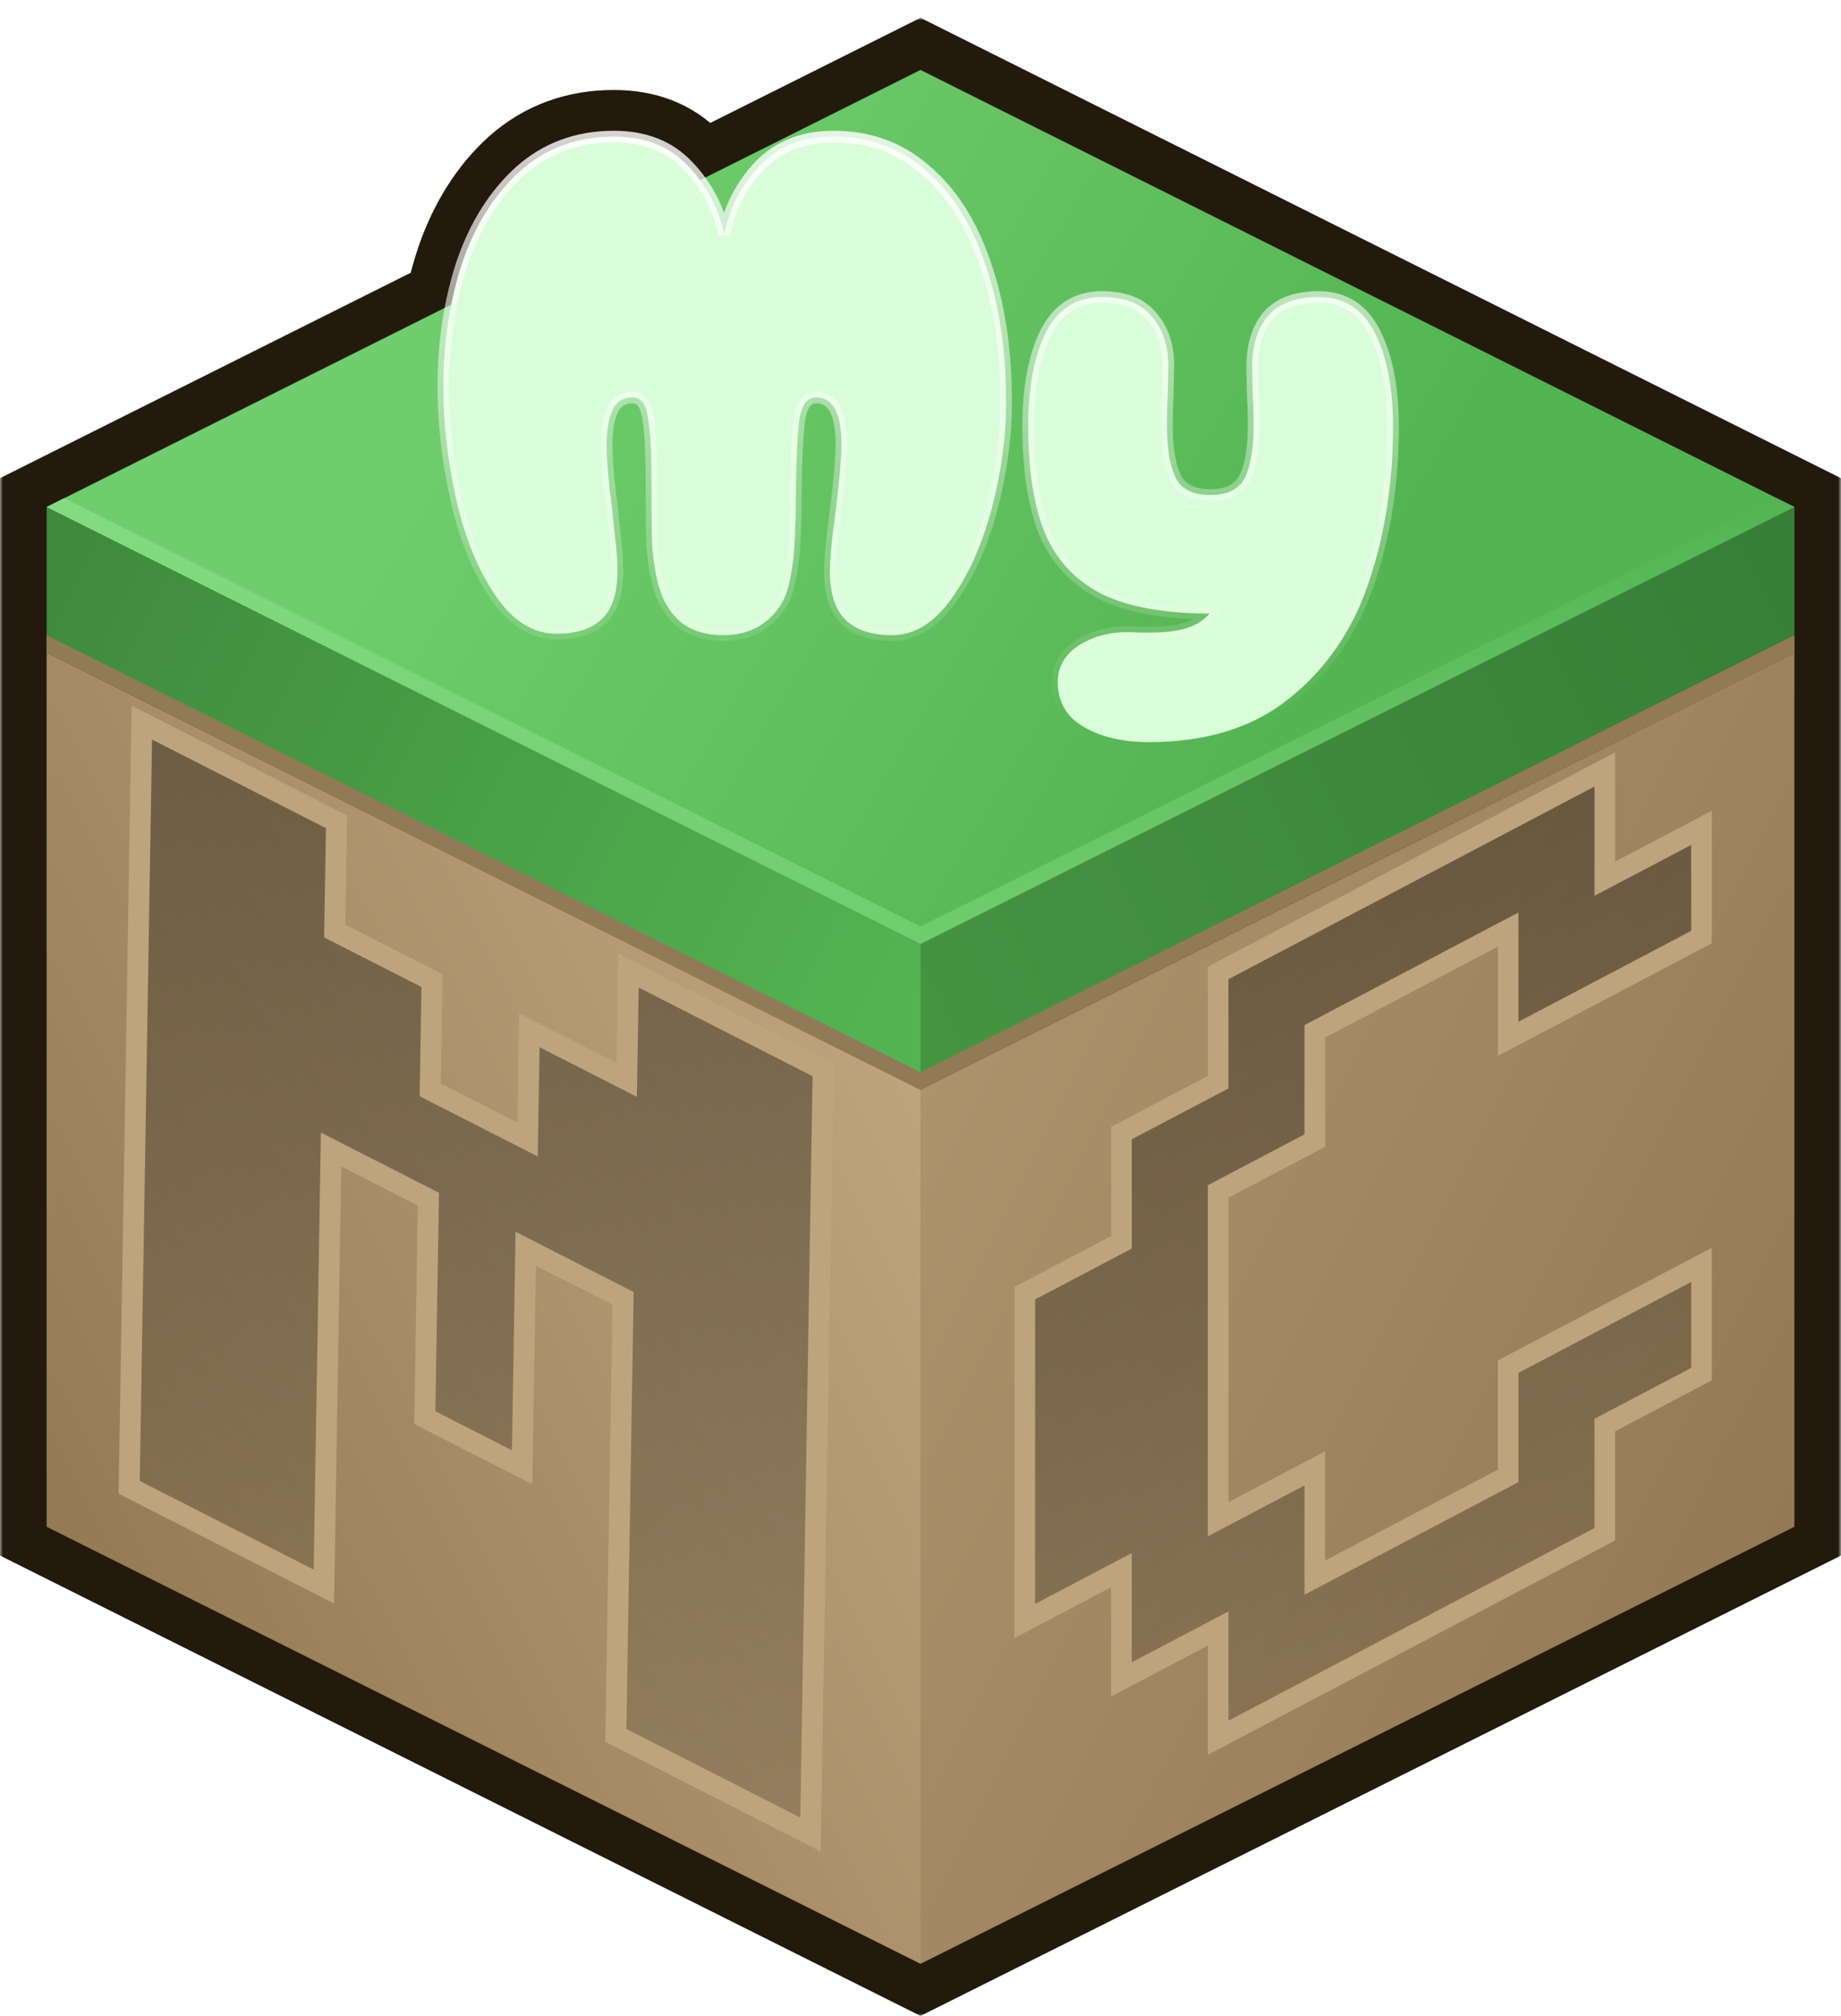 <svg width="316" height="346" viewBox="0 0 316 346" fill="none" xmlns="http://www.w3.org/2000/svg">
<mask id="path-1-outside-1" maskUnits="userSpaceOnUse" x="0" y="3" width="316" height="343" fill="black">
<rect fill="white" y="3" width="316" height="343"/>
<path d="M158 187V337L308 262V112L158 187Z"/>
<path d="M158 162V187L308 112V87L158 162Z"/>
<path d="M158 187V337L8 262L8 112L158 187Z"/>
<path d="M158 162V187L8 112L8 87L158 162Z"/>
<path d="M308 87L158 162L8 87L158 12L308 87Z"/>
<path d="M158 159V162L8 87L11 85.5L158 159Z"/>
<path d="M158 184V187L8 112L8 109L158 184Z"/>
<path d="M158 184V187L308 112V109L158 184Z"/>
<path d="M158 159V162L308 87L305 85.5L158 159Z"/>
<path d="M124.088 109C121.277 109 118.921 108.297 117.02 106.892C115.201 105.404 113.92 103.42 113.176 100.94C112.515 98.625 112.101 96.104 111.936 93.376C111.853 90.648 111.812 86.804 111.812 81.844C111.812 77.215 111.605 73.784 111.192 71.552C110.861 69.32 109.993 68.204 108.588 68.204C106.935 68.204 105.777 68.948 105.116 70.436C104.455 71.841 104.124 73.867 104.124 76.512C104.124 78.909 104.455 82.671 105.116 87.796C105.199 88.788 105.364 90.359 105.612 92.508C105.86 94.657 105.984 96.435 105.984 97.84C105.984 101.808 105.075 104.619 103.256 106.272C101.52 107.925 98.957 108.752 95.568 108.752C91.517 108.752 88.004 106.561 85.028 102.18C82.052 97.799 79.82 92.343 78.332 85.812C76.844 79.199 76.1 72.709 76.1 66.344C76.1 58.739 77.175 51.671 79.324 45.14C81.556 38.609 84.863 33.36 89.244 29.392C93.708 25.424 99.081 23.44 105.364 23.44C110.655 23.44 114.871 25.093 118.012 28.4C121.153 31.624 123.261 35.551 124.336 40.18C125.245 35.633 127.271 31.707 130.412 28.4C133.636 25.093 137.852 23.44 143.06 23.44C149.26 23.44 154.551 25.383 158.932 29.268C163.396 33.071 166.785 38.403 169.1 45.264C171.497 52.125 172.696 60.061 172.696 69.072C172.696 74.941 171.869 81.017 170.216 87.3C168.563 93.5 166.248 98.667 163.272 102.8C160.296 106.933 156.907 109 153.104 109C149.632 109 146.987 108.132 145.168 106.396C143.349 104.66 142.44 101.808 142.44 97.84C142.44 96.021 142.771 92.632 143.432 87.672C144.093 82.381 144.424 78.579 144.424 76.264C144.424 70.891 142.977 68.204 140.084 68.204C138.596 68.204 137.645 69.403 137.232 71.8C136.901 74.197 136.695 78.083 136.612 83.456C136.612 87.507 136.529 90.896 136.364 93.624C136.199 96.269 135.827 98.708 135.248 100.94C134.587 103.337 133.264 105.28 131.28 106.768C129.379 108.256 126.981 109 124.088 109Z"/>
<path d="M197.195 127.352C192.731 127.352 189.011 126.484 186.035 124.748C183.059 123.012 181.571 120.449 181.571 117.06C181.571 114.332 182.852 112.183 185.415 110.612C187.977 109.041 190.995 108.339 194.467 108.504C198.104 108.669 200.915 108.504 202.899 108.008C204.965 107.512 206.536 106.603 207.611 105.28C200.005 105.28 193.929 104.205 189.383 102.056C184.836 99.824 181.529 96.393 179.463 91.764C177.479 87.052 176.487 80.852 176.487 73.164C176.487 66.551 177.479 61.219 179.463 57.168C181.529 53.035 184.753 50.968 189.135 50.968C193.02 50.968 195.872 52.084 197.691 54.316C199.592 56.465 200.543 59.276 200.543 62.748L200.419 68.204C200.336 69.279 200.295 70.849 200.295 72.916C200.295 76.884 200.791 79.901 201.783 81.968C202.775 83.952 204.759 84.944 207.735 84.944C210.711 84.944 212.695 83.952 213.687 81.968C214.679 79.901 215.175 76.925 215.175 73.04C215.175 70.973 215.133 69.403 215.051 68.328L214.927 62.996C214.927 59.276 215.836 56.341 217.655 54.192C219.556 52.043 222.449 50.968 226.335 50.968C230.716 50.968 233.94 53.035 236.007 57.168C238.073 61.301 239.107 66.633 239.107 73.164C239.107 82.919 237.701 91.888 234.891 100.072C232.163 108.173 227.657 114.745 221.375 119.788C215.175 124.831 207.115 127.352 197.195 127.352Z"/>
<path d="M22.173 255.232L24.349 124L57.762 141.025L57.451 159.772L74.157 168.284L73.846 187.032L90.553 195.544L90.864 176.797L107.57 185.309L107.881 166.562L141.294 183.586L139.118 314.818L105.705 297.794L106.948 222.804L90.242 214.292L89.62 251.786L72.914 243.274L73.535 205.779L56.829 197.267L55.586 272.257L22.173 255.232Z"/>
<path d="M209.09 298.211V279.461L192.496 288.191V269.441L175.903 278.171V221.921L192.496 213.191V194.441L209.09 185.711V166.961L275.464 132.039V150.789L292.057 142.059V160.809L258.87 178.27V159.52L225.683 176.98V195.73L209.09 204.461V260.711L225.683 251.98V270.73L258.87 253.27V234.52L292.057 217.059V235.809L275.464 244.539V263.289L209.09 298.211Z"/>
</mask>
<g filter="url(#filter0_i)">
<path d="M158 187V337L308 262V112L158 187Z" fill="#231A0D"/>
<path d="M158 162V187L308 112V87L158 162Z" fill="#231A0D"/>
<path d="M158 187V337L8 262L8 112L158 187Z" fill="#231A0D"/>
<path d="M158 162V187L8 112L8 87L158 162Z" fill="#231A0D"/>
<path d="M308 87L158 162L8 87L158 12L308 87Z" fill="#231A0D"/>
<path d="M158 159V162L8 87L11 85.5L158 159Z" fill="#231A0D"/>
<path d="M158 184V187L8 112L8 109L158 184Z" fill="#231A0D"/>
<path d="M158 184V187L308 112V109L158 184Z" fill="#231A0D"/>
<path d="M158 159V162L308 87L305 85.5L158 159Z" fill="#231A0D"/>
<path d="M124.088 109C121.277 109 118.921 108.297 117.02 106.892C115.201 105.404 113.92 103.42 113.176 100.94C112.515 98.625 112.101 96.104 111.936 93.376C111.853 90.648 111.812 86.804 111.812 81.844C111.812 77.215 111.605 73.784 111.192 71.552C110.861 69.32 109.993 68.204 108.588 68.204C106.935 68.204 105.777 68.948 105.116 70.436C104.455 71.841 104.124 73.867 104.124 76.512C104.124 78.909 104.455 82.671 105.116 87.796C105.199 88.788 105.364 90.359 105.612 92.508C105.86 94.657 105.984 96.435 105.984 97.84C105.984 101.808 105.075 104.619 103.256 106.272C101.52 107.925 98.957 108.752 95.568 108.752C91.517 108.752 88.004 106.561 85.028 102.18C82.052 97.799 79.82 92.343 78.332 85.812C76.844 79.199 76.1 72.709 76.1 66.344C76.1 58.739 77.175 51.671 79.324 45.14C81.556 38.609 84.863 33.36 89.244 29.392C93.708 25.424 99.081 23.44 105.364 23.44C110.655 23.44 114.871 25.093 118.012 28.4C121.153 31.624 123.261 35.551 124.336 40.18C125.245 35.633 127.271 31.707 130.412 28.4C133.636 25.093 137.852 23.44 143.06 23.44C149.26 23.44 154.551 25.383 158.932 29.268C163.396 33.071 166.785 38.403 169.1 45.264C171.497 52.125 172.696 60.061 172.696 69.072C172.696 74.941 171.869 81.017 170.216 87.3C168.563 93.5 166.248 98.667 163.272 102.8C160.296 106.933 156.907 109 153.104 109C149.632 109 146.987 108.132 145.168 106.396C143.349 104.66 142.44 101.808 142.44 97.84C142.44 96.021 142.771 92.632 143.432 87.672C144.093 82.381 144.424 78.579 144.424 76.264C144.424 70.891 142.977 68.204 140.084 68.204C138.596 68.204 137.645 69.403 137.232 71.8C136.901 74.197 136.695 78.083 136.612 83.456C136.612 87.507 136.529 90.896 136.364 93.624C136.199 96.269 135.827 98.708 135.248 100.94C134.587 103.337 133.264 105.28 131.28 106.768C129.379 108.256 126.981 109 124.088 109Z" fill="#231A0D"/>
<path d="M197.195 127.352C192.731 127.352 189.011 126.484 186.035 124.748C183.059 123.012 181.571 120.449 181.571 117.06C181.571 114.332 182.852 112.183 185.415 110.612C187.977 109.041 190.995 108.339 194.467 108.504C198.104 108.669 200.915 108.504 202.899 108.008C204.965 107.512 206.536 106.603 207.611 105.28C200.005 105.28 193.929 104.205 189.383 102.056C184.836 99.824 181.529 96.393 179.463 91.764C177.479 87.052 176.487 80.852 176.487 73.164C176.487 66.551 177.479 61.219 179.463 57.168C181.529 53.035 184.753 50.968 189.135 50.968C193.02 50.968 195.872 52.084 197.691 54.316C199.592 56.465 200.543 59.276 200.543 62.748L200.419 68.204C200.336 69.279 200.295 70.849 200.295 72.916C200.295 76.884 200.791 79.901 201.783 81.968C202.775 83.952 204.759 84.944 207.735 84.944C210.711 84.944 212.695 83.952 213.687 81.968C214.679 79.901 215.175 76.925 215.175 73.04C215.175 70.973 215.133 69.403 215.051 68.328L214.927 62.996C214.927 59.276 215.836 56.341 217.655 54.192C219.556 52.043 222.449 50.968 226.335 50.968C230.716 50.968 233.94 53.035 236.007 57.168C238.073 61.301 239.107 66.633 239.107 73.164C239.107 82.919 237.701 91.888 234.891 100.072C232.163 108.173 227.657 114.745 221.375 119.788C215.175 124.831 207.115 127.352 197.195 127.352Z" fill="#231A0D"/>
<path d="M22.173 255.232L24.349 124L57.762 141.025L57.451 159.772L74.157 168.284L73.846 187.032L90.553 195.544L90.864 176.797L107.57 185.309L107.881 166.562L141.294 183.586L139.118 314.818L105.705 297.794L106.948 222.804L90.242 214.292L89.62 251.786L72.914 243.274L73.535 205.779L56.829 197.267L55.586 272.257L22.173 255.232Z" fill="#231A0D"/>
<path d="M209.09 298.211V279.461L192.496 288.191V269.441L175.903 278.171V221.921L192.496 213.191V194.441L209.09 185.711V166.961L275.464 132.039V150.789L292.057 142.059V160.809L258.87 178.27V159.52L225.683 176.98V195.73L209.09 204.461V260.711L225.683 251.98V270.73L258.87 253.27V234.52L292.057 217.059V235.809L275.464 244.539V263.289L209.09 298.211Z" fill="#231A0D"/>
</g>
<path d="M154 187V337H162V187H154ZM306.211 108.422L156.211 183.422L159.789 190.578L309.789 115.578L306.211 108.422ZM154 162V187H162V162H154ZM306.211 83.422L156.211 158.422L159.789 165.578L309.789 90.578L306.211 83.422ZM6.211 115.578L156.211 190.578L159.789 183.422L9.789 108.422L6.211 115.578ZM6.211 90.578L156.211 165.578L159.789 158.422L9.789 83.422L6.211 90.578ZM154 159V162H162V159H154ZM154 184V187H162V184H154ZM158 337L154.422 344.155L158 345.944L161.578 344.155L158 337ZM308 262L311.578 269.155L316 266.944V262H308ZM308 87H316V82.056L311.578 79.845L308 87ZM8 262H0L0 266.944L4.422 269.155L8 262ZM8 112L16 112L8 112ZM8 87L4.422 79.845L0 82.056L0 87L8 87ZM158 12L161.578 4.845L158 3.056L154.422 4.845L158 12ZM158 159L154.422 166.155L158 167.944L161.578 166.155L158 159ZM11 85.5L14.578 78.345L11 76.556L7.422 78.345L11 85.5ZM158 184L154.422 191.156L158 192.944L161.578 191.156L158 184ZM8 109L11.578 101.845L0 96.056L0 109L8 109ZM308 109H316V96.056L304.422 101.845L308 109ZM305 85.5L308.578 78.345L305 76.556L301.422 78.345L305 85.5ZM117.02 106.892L111.954 113.084L112.106 113.208L112.265 113.325L117.02 106.892ZM113.176 100.94L105.484 103.138L105.498 103.188L105.513 103.239L113.176 100.94ZM111.936 93.376L103.94 93.618L103.943 93.739L103.951 93.86L111.936 93.376ZM111.192 71.552L103.278 72.724L103.299 72.867L103.326 73.009L111.192 71.552ZM105.116 70.436L112.355 73.842L112.391 73.764L112.426 73.685L105.116 70.436ZM105.116 87.796L113.088 87.132L113.073 86.951L113.05 86.772L105.116 87.796ZM105.612 92.508L97.665 93.425L97.665 93.425L105.612 92.508ZM103.256 106.272L97.875 100.353L97.806 100.415L97.739 100.479L103.256 106.272ZM85.028 102.18L91.646 97.685L91.646 97.685L85.028 102.18ZM78.332 85.812L70.527 87.568L70.529 87.579L70.532 87.589L78.332 85.812ZM79.324 45.14L71.754 42.553L71.739 42.596L71.725 42.639L79.324 45.14ZM89.244 29.392L83.929 23.413L83.901 23.437L83.874 23.462L89.244 29.392ZM118.012 28.4L112.212 33.91L112.247 33.947L112.282 33.983L118.012 28.4ZM124.336 40.18L116.543 41.989L132.181 41.749L124.336 40.18ZM130.412 28.4L124.684 22.815L124.648 22.852L124.612 22.89L130.412 28.4ZM158.932 29.268L153.624 35.254L153.684 35.306L153.744 35.358L158.932 29.268ZM169.1 45.264L161.52 47.821L161.533 47.862L161.548 47.903L169.1 45.264ZM170.216 87.3L177.946 89.361L177.949 89.349L177.953 89.336L170.216 87.3ZM143.432 87.672L151.362 88.729L151.366 88.697L151.37 88.664L143.432 87.672ZM137.232 71.8L129.348 70.441L129.325 70.573L129.307 70.707L137.232 71.8ZM136.612 83.456L128.613 83.333L128.612 83.394V83.456H136.612ZM136.364 93.624L144.348 94.123L144.349 94.115L144.349 94.108L136.364 93.624ZM135.248 100.94L142.96 103.067L142.976 103.008L142.992 102.948L135.248 100.94ZM131.28 106.768L126.48 100.368L126.414 100.417L126.35 100.468L131.28 106.768ZM185.415 110.612L181.234 103.791L181.234 103.791L185.415 110.612ZM194.467 108.504L194.086 116.495L194.095 116.495L194.103 116.496L194.467 108.504ZM202.899 108.008L201.032 100.229L200.995 100.238L200.958 100.247L202.899 108.008ZM207.611 105.28L213.82 110.325L224.418 97.28H207.611V105.28ZM189.383 102.056L185.857 109.237L185.91 109.263L185.964 109.289L189.383 102.056ZM179.463 91.764L172.09 94.868L172.123 94.947L172.158 95.025L179.463 91.764ZM179.463 57.168L172.307 53.59L172.293 53.62L172.278 53.649L179.463 57.168ZM197.691 54.316L191.489 59.369L191.591 59.495L191.699 59.617L197.691 54.316ZM200.543 62.748L208.541 62.93L208.543 62.839V62.748H200.543ZM200.419 68.204L208.395 68.818L208.412 68.602L208.417 68.386L200.419 68.204ZM201.783 81.968L194.571 85.43L194.598 85.488L194.627 85.546L201.783 81.968ZM213.687 81.968L220.842 85.546L220.871 85.488L220.899 85.43L213.687 81.968ZM215.051 68.328L207.053 68.514L207.058 68.728L207.074 68.942L215.051 68.328ZM214.927 62.996H206.927V63.089L206.929 63.182L214.927 62.996ZM217.655 54.192L211.663 48.891L211.604 48.957L211.548 49.025L217.655 54.192ZM236.007 57.168L228.851 60.746L228.851 60.746L236.007 57.168ZM234.891 100.072L227.324 97.474L227.317 97.496L227.309 97.519L234.891 100.072ZM221.375 119.788L216.367 113.549L216.347 113.565L216.327 113.582L221.375 119.788ZM22.173 255.232L14.174 255.099L14.091 260.093L18.541 262.36L22.173 255.232ZM24.349 124L27.981 116.872L16.563 111.054L16.35 123.867L24.349 124ZM57.762 141.025L65.761 141.157L65.844 136.164L61.394 133.897L57.762 141.025ZM57.451 159.772L49.452 159.639L49.369 164.633L53.819 166.9L57.451 159.772ZM74.157 168.284L82.156 168.417L82.239 163.424L77.789 161.156L74.157 168.284ZM73.846 187.032L65.847 186.899L65.765 191.893L70.215 194.16L73.846 187.032ZM90.553 195.544L86.921 202.672L98.339 208.49L98.552 195.677L90.553 195.544ZM90.864 176.797L94.496 169.669L83.077 163.851L82.865 176.664L90.864 176.797ZM107.57 185.309L103.938 192.437L115.356 198.255L115.569 185.442L107.57 185.309ZM107.881 166.562L111.513 159.434L100.094 153.616L99.882 166.429L107.881 166.562ZM141.294 183.586L149.293 183.719L149.375 178.725L144.926 176.458L141.294 183.586ZM139.118 314.818L135.486 321.946L146.904 327.764L147.116 314.951L139.118 314.818ZM105.705 297.794L97.706 297.661L97.623 302.654L102.073 304.922L105.705 297.794ZM106.948 222.804L114.947 222.937L115.03 217.943L110.58 215.676L106.948 222.804ZM90.242 214.292L93.874 207.163L82.456 201.346L82.243 214.159L90.242 214.292ZM89.62 251.786L85.988 258.914L97.407 264.732L97.619 251.919L89.62 251.786ZM72.914 243.274L64.915 243.141L64.832 248.135L69.282 250.402L72.914 243.274ZM73.535 205.779L81.534 205.912L81.617 200.918L77.167 198.651L73.535 205.779ZM56.829 197.267L60.461 190.139L49.043 184.321L48.83 197.134L56.829 197.267ZM55.586 272.257L51.954 279.385L63.372 285.203L63.585 272.389L55.586 272.257ZM209.09 298.211H201.09V311.459L212.815 305.29L209.09 298.211ZM209.09 279.461H217.09V266.212L205.365 272.381L209.09 279.461ZM192.496 288.191H184.496V301.439L196.221 295.271L192.496 288.191ZM192.496 269.441H200.496V256.192L188.771 262.361L192.496 269.441ZM175.903 278.171H167.903V291.42L179.628 285.251L175.903 278.171ZM175.903 221.921L172.178 214.841L167.903 217.09V221.921H175.903ZM192.496 213.191L196.221 220.271L200.496 218.021V213.191H192.496ZM192.496 194.441L188.771 187.361L184.496 189.61V194.441H192.496ZM209.09 185.711L212.815 192.79L217.09 190.541V185.711H209.09ZM209.09 166.961L205.365 159.881L201.09 162.13V166.961H209.09ZM275.464 132.039H283.464V118.791L271.739 124.96L275.464 132.039ZM275.464 150.789H267.464V164.038L279.189 157.869L275.464 150.789ZM292.057 142.059H300.057V128.81L288.332 134.979L292.057 142.059ZM292.057 160.809L295.782 167.889L300.057 165.64V160.809H292.057ZM258.87 178.27H250.87V191.518L262.595 185.35L258.87 178.27ZM258.87 159.52H266.87V146.271L255.145 152.44L258.87 159.52ZM225.683 176.98L221.958 169.9L217.683 172.15V176.98H225.683ZM225.683 195.73L229.408 202.81L233.683 200.561V195.73H225.683ZM209.09 204.461L205.365 197.381L201.09 199.63V204.461H209.09ZM209.09 260.711H201.09V273.959L212.815 267.79L209.09 260.711ZM225.683 251.98H233.683V238.732L221.958 244.9L225.683 251.98ZM225.683 270.73H217.683V283.979L229.408 277.81L225.683 270.73ZM258.87 253.27L262.595 260.35L266.87 258.1V253.27H258.87ZM258.87 234.52L255.145 227.44L250.87 229.689V234.52H258.87ZM292.057 217.059H300.057V203.81L288.332 209.979L292.057 217.059ZM292.057 235.809L295.782 242.889L300.057 240.64V235.809H292.057ZM275.464 244.539L271.739 237.46L267.464 239.709V244.539H275.464ZM275.464 263.289L279.189 270.369L283.464 268.12V263.289H275.464ZM161.578 344.155L311.578 269.155L304.422 254.845L154.422 329.845L161.578 344.155ZM316 262V112H300V262H316ZM316 112V87H300V112H316ZM161.578 329.845L11.578 254.845L4.422 269.155L154.422 344.155L161.578 329.845ZM16 262L16 112H0L0 262H16ZM16 112L16 87L0 87L0 112L16 112ZM11.578 94.155L161.578 19.155L154.422 4.845L4.422 79.845L11.578 94.155ZM154.422 19.155L304.422 94.155L311.578 79.845L161.578 4.845L154.422 19.155ZM11.578 94.155L14.578 92.655L7.422 78.345L4.422 79.845L11.578 94.155ZM7.422 92.655L154.422 166.155L161.578 151.845L14.578 78.345L7.422 92.655ZM16 112L16 109L0 109L0 112L16 112ZM4.422 116.155L154.422 191.156L161.578 176.845L11.578 101.845L4.422 116.155ZM316 112V109H300V112H316ZM304.422 101.845L154.422 176.845L161.578 191.156L311.578 116.155L304.422 101.845ZM311.578 79.845L308.578 78.345L301.422 92.655L304.422 94.155L311.578 79.845ZM301.422 78.345L154.422 151.845L161.578 166.155L308.578 92.655L301.422 78.345ZM124.088 101C122.656 101 122.054 100.665 121.775 100.459L112.265 113.325C115.788 115.93 119.898 117 124.088 117V101ZM122.086 100.7C121.626 100.324 121.173 99.756 120.839 98.641L105.513 103.239C106.667 107.084 108.776 110.484 111.954 113.084L122.086 100.7ZM120.868 98.742C120.386 97.056 120.056 95.116 119.921 92.892L103.951 93.86C104.147 97.092 104.643 100.195 105.484 103.138L120.868 98.742ZM119.932 93.134C119.853 90.526 119.812 86.777 119.812 81.844H103.812C103.812 86.831 103.853 90.769 103.94 93.618L119.932 93.134ZM119.812 81.844C119.812 77.12 119.611 73.082 119.058 70.095L103.326 73.009C103.599 74.486 103.812 77.31 103.812 81.844H119.812ZM119.106 70.38C118.847 68.633 118.249 66.24 116.608 64.129C114.669 61.637 111.777 60.204 108.588 60.204V76.204C107.853 76.204 106.945 76.05 106.016 75.595C105.089 75.139 104.419 74.519 103.978 73.953C103.205 72.959 103.207 72.239 103.278 72.724L119.106 70.38ZM108.588 60.204C106.54 60.204 104.263 60.677 102.154 62.033C100.037 63.394 98.652 65.283 97.805 67.187L112.426 73.685C112.242 74.101 111.766 74.874 110.806 75.492C109.854 76.103 108.983 76.204 108.588 76.204V60.204ZM97.877 67.03C96.48 70 96.124 73.406 96.124 76.512H112.124C112.124 75.505 112.188 74.783 112.267 74.298C112.349 73.798 112.423 73.698 112.355 73.842L97.877 67.03ZM96.124 76.512C96.124 79.457 96.515 83.65 97.182 88.82L113.05 86.772C112.395 81.691 112.124 78.362 112.124 76.512H96.124ZM97.144 88.46C97.238 89.588 97.415 91.265 97.665 93.425L113.559 91.591C113.312 89.452 113.16 87.989 113.088 87.132L97.144 88.46ZM97.665 93.425C97.894 95.413 97.984 96.858 97.984 97.84H113.984C113.984 96.012 113.826 93.901 113.559 91.591L97.665 93.425ZM97.984 97.84C97.984 99.256 97.817 100.072 97.69 100.461C97.578 100.808 97.562 100.637 97.875 100.353L108.637 112.192C112.912 108.306 113.984 102.715 113.984 97.84H97.984ZM97.739 100.479C98.011 100.22 97.756 100.752 95.568 100.752V116.752C100.158 116.752 105.029 115.631 108.773 112.065L97.739 100.479ZM95.568 100.752C94.961 100.752 93.642 100.624 91.646 97.685L78.41 106.675C82.366 112.499 88.074 116.752 95.568 116.752V100.752ZM91.646 97.685C89.356 94.314 87.455 89.841 86.132 84.035L70.532 87.589C72.185 94.845 74.748 101.283 78.41 106.675L91.646 97.685ZM86.137 84.056C84.77 77.982 84.1 72.082 84.1 66.344H68.1C68.1 73.337 68.918 80.416 70.527 87.568L86.137 84.056ZM84.1 66.344C84.1 59.499 85.066 53.284 86.923 47.641L71.725 42.639C69.283 50.058 68.1 57.979 68.1 66.344H84.1ZM86.894 47.727C88.762 42.263 91.394 38.238 94.614 35.322L83.874 23.462C78.331 28.482 74.35 34.956 71.754 42.553L86.894 47.727ZM94.559 35.371C97.478 32.777 100.929 31.44 105.364 31.44V15.44C97.233 15.44 89.939 18.071 83.929 23.413L94.559 35.371ZM105.364 31.44C108.844 31.44 110.826 32.451 112.212 33.91L123.812 22.89C118.916 17.736 112.465 15.44 105.364 15.44V31.44ZM112.282 33.983C114.347 36.102 115.78 38.7 116.543 41.989L132.129 38.371C130.743 32.402 127.96 27.146 123.742 22.817L112.282 33.983ZM132.181 41.749C132.799 38.657 134.129 36.103 136.212 33.91L124.612 22.89C120.413 27.31 117.692 32.61 116.491 38.611L132.181 41.749ZM136.14 33.985C137.66 32.426 139.707 31.44 143.06 31.44V15.44C135.997 15.44 129.612 17.761 124.684 22.815L136.14 33.985ZM143.06 31.44C147.429 31.44 150.797 32.747 153.624 35.254L164.24 23.282C158.304 18.018 151.091 15.44 143.06 15.44V31.44ZM153.744 35.358C156.874 38.024 159.56 42.012 161.52 47.821L176.68 42.707C174.011 34.794 169.918 28.118 164.12 23.178L153.744 35.358ZM161.548 47.903C163.587 53.74 164.696 60.753 164.696 69.072H180.696C180.696 59.37 179.407 50.51 176.652 42.625L161.548 47.903ZM164.696 69.072C164.696 74.185 163.976 79.576 162.479 85.264L177.953 89.336C179.762 82.459 180.696 75.697 180.696 69.072H164.696ZM162.486 85.239C161.021 90.734 159.062 94.956 156.78 98.126L169.764 107.474C173.434 102.377 176.105 96.266 177.946 89.361L162.486 85.239ZM156.78 98.126C154.751 100.944 153.51 101 153.104 101V117C160.303 117 165.841 112.923 169.764 107.474L156.78 98.126ZM153.104 101C150.895 101 150.533 100.458 150.692 100.609L139.644 112.183C143.44 115.806 148.369 117 153.104 117V101ZM150.692 100.609C150.921 100.828 150.869 100.917 150.744 100.525C150.606 100.093 150.44 99.251 150.44 97.84H134.44C134.44 102.762 135.532 108.258 139.644 112.183L150.692 100.609ZM150.44 97.84C150.44 96.629 150.693 93.744 151.362 88.729L135.502 86.615C134.848 91.52 134.44 95.414 134.44 97.84H150.44ZM151.37 88.664C152.034 83.356 152.424 79.121 152.424 76.264H136.424C136.424 78.036 136.153 81.406 135.494 86.68L151.37 88.664ZM152.424 76.264C152.424 73.121 152.046 69.514 150.383 66.426C149.487 64.763 148.141 63.111 146.194 61.906C144.223 60.686 142.091 60.204 140.084 60.204V76.204C139.523 76.204 138.657 76.058 137.772 75.51C136.909 74.976 136.468 74.332 136.295 74.012C136.146 73.734 136.199 73.71 136.279 74.151C136.354 74.574 136.424 75.257 136.424 76.264H152.424ZM140.084 60.204C136.819 60.204 133.93 61.682 131.987 64.132C130.327 66.225 129.662 68.623 129.348 70.441L145.116 73.159C145.216 72.579 145.232 73.18 144.523 74.074C144.116 74.587 143.486 75.172 142.598 75.608C141.703 76.048 140.817 76.204 140.084 76.204V60.204ZM129.307 70.707C128.905 73.624 128.696 77.928 128.613 83.333L144.611 83.579C144.693 78.237 144.898 74.771 145.157 72.893L129.307 70.707ZM128.612 83.456C128.612 87.414 128.531 90.63 128.379 93.14L144.349 94.108C144.528 91.162 144.612 87.599 144.612 83.456H128.612ZM128.38 93.125C128.241 95.335 127.937 97.261 127.504 98.932L142.992 102.948C143.716 100.155 144.156 97.204 144.348 94.123L128.38 93.125ZM127.536 98.813C127.344 99.508 127.043 99.946 126.48 100.368L136.08 113.168C139.485 110.614 141.829 107.167 142.96 103.067L127.536 98.813ZM126.35 100.468C126.119 100.648 125.561 101 124.088 101V117C128.402 117 132.638 115.864 136.21 113.068L126.35 100.468ZM197.195 119.352C193.738 119.352 191.507 118.679 190.066 117.838L182.004 131.658C186.514 134.289 191.724 135.352 197.195 135.352V119.352ZM190.066 117.838C189.811 117.689 189.682 117.578 189.631 117.528C189.584 117.483 189.587 117.476 189.605 117.507C189.623 117.538 189.621 117.548 189.611 117.507C189.599 117.46 189.571 117.321 189.571 117.06H173.571C173.571 123.352 176.62 128.518 182.004 131.658L190.066 117.838ZM189.571 117.06C189.571 117.008 189.576 117.05 189.548 117.155C189.52 117.265 189.47 117.387 189.403 117.499C189.338 117.607 189.288 117.655 189.296 117.647C189.308 117.636 189.393 117.557 189.595 117.433L181.234 103.791C176.588 106.639 173.571 111.225 173.571 117.06H189.571ZM189.595 117.433C190.585 116.826 191.959 116.394 194.086 116.495L194.847 100.513C190.03 100.284 185.37 101.256 181.234 103.791L189.595 117.433ZM194.103 116.496C198.012 116.673 201.734 116.546 204.839 115.769L200.958 100.247C200.096 100.463 198.196 100.665 194.83 100.512L194.103 116.496ZM204.766 115.787C208.111 114.984 211.387 113.318 213.82 110.325L201.402 100.235C201.454 100.171 201.507 100.119 201.553 100.08C201.598 100.042 201.624 100.027 201.618 100.031C201.605 100.039 201.439 100.131 201.032 100.229L204.766 115.787ZM207.611 97.28C200.637 97.28 195.874 96.276 192.802 94.823L185.964 109.289C191.985 112.135 199.374 113.28 207.611 113.28V97.28ZM192.908 94.875C190.043 93.468 188.073 91.425 186.768 88.503L172.158 95.025C174.986 101.361 179.629 106.18 185.857 109.237L192.908 94.875ZM186.836 88.66C185.42 85.296 184.487 80.272 184.487 73.164H168.487C168.487 81.432 169.538 88.808 172.09 94.868L186.836 88.66ZM184.487 73.164C184.487 67.246 185.391 63.252 186.647 60.687L172.278 53.649C169.567 59.185 168.487 65.855 168.487 73.164H184.487ZM186.618 60.746C187.141 59.701 187.578 59.362 187.748 59.253C187.894 59.16 188.248 58.968 189.135 58.968V42.968C185.64 42.968 182.192 43.81 179.113 45.783C176.059 47.741 173.852 50.502 172.307 53.59L186.618 60.746ZM189.135 58.968C190.337 58.968 190.988 59.144 191.273 59.255C191.407 59.308 191.463 59.347 191.472 59.353C191.479 59.358 191.481 59.359 191.489 59.369L203.893 49.263C200.068 44.569 194.531 42.968 189.135 42.968V58.968ZM191.699 59.617C192.047 60.011 192.543 60.799 192.543 62.748H208.543C208.543 57.753 207.137 52.92 203.683 49.015L191.699 59.617ZM192.545 62.566L192.421 68.022L208.417 68.386L208.541 62.93L192.545 62.566ZM192.442 67.591C192.336 68.978 192.295 70.794 192.295 72.916H208.295C208.295 70.905 208.337 69.58 208.395 68.818L192.442 67.591ZM192.295 72.916C192.295 77.328 192.811 81.763 194.571 85.43L208.995 78.506C208.771 78.039 208.295 76.44 208.295 72.916H192.295ZM194.627 85.546C197.441 91.174 202.937 92.944 207.735 92.944V76.944C207.084 76.944 207.161 76.829 207.592 77.045C207.824 77.16 208.101 77.345 208.37 77.613C208.638 77.881 208.822 78.159 208.938 78.39L194.627 85.546ZM207.735 92.944C212.533 92.944 218.028 91.174 220.842 85.546L206.531 78.39C206.647 78.159 206.832 77.881 207.1 77.613C207.368 77.345 207.646 77.16 207.877 77.045C208.309 76.829 208.386 76.944 207.735 76.944V92.944ZM220.899 85.43C222.651 81.779 223.175 77.4 223.175 73.04H207.175C207.175 76.45 206.706 78.023 206.475 78.506L220.899 85.43ZM223.175 73.04C223.175 70.918 223.134 69.102 223.027 67.715L207.074 68.942C207.133 69.704 207.175 71.029 207.175 73.04H223.175ZM223.049 68.142L222.925 62.81L206.929 63.182L207.053 68.514L223.049 68.142ZM222.927 62.996C222.927 60.553 223.511 59.656 223.762 59.36L211.548 49.025C208.161 53.027 206.927 57.999 206.927 62.996H222.927ZM223.647 59.493C223.66 59.477 223.727 59.388 224.036 59.273C224.394 59.14 225.107 58.968 226.335 58.968V42.968C221.008 42.968 215.567 44.478 211.663 48.891L223.647 59.493ZM226.335 58.968C227.221 58.968 227.576 59.16 227.721 59.253C227.891 59.362 228.329 59.701 228.851 60.746L243.162 53.59C241.618 50.502 239.41 47.741 236.356 45.783C233.278 43.81 229.83 42.968 226.335 42.968V58.968ZM228.851 60.746C230.182 63.406 231.107 67.395 231.107 73.164H247.107C247.107 65.872 245.965 59.197 243.162 53.59L228.851 60.746ZM231.107 73.164C231.107 82.146 229.814 90.225 227.324 97.474L242.457 102.671C245.589 93.551 247.107 83.692 247.107 73.164H231.107ZM227.309 97.519C225.038 104.264 221.383 109.523 216.367 113.549L226.382 126.027C233.932 119.967 239.288 112.083 242.472 102.625L227.309 97.519ZM216.327 113.582C211.871 117.206 205.732 119.352 197.195 119.352V135.352C208.497 135.352 218.478 132.456 226.423 125.994L216.327 113.582ZM30.172 255.365L32.348 124.133L16.35 123.867L14.174 255.099L30.172 255.365ZM20.717 131.128L54.13 148.153L61.394 133.897L27.981 116.872L20.717 131.128ZM49.763 140.892L49.452 159.639L65.45 159.905L65.761 141.157L49.763 140.892ZM53.819 166.9L70.525 175.412L77.789 161.156L61.083 152.644L53.819 166.9ZM66.158 168.152L65.847 186.899L81.845 187.164L82.156 168.417L66.158 168.152ZM70.215 194.16L86.921 202.672L94.185 188.416L77.478 179.904L70.215 194.16ZM98.552 195.677L98.862 176.929L82.865 176.664L82.554 195.411L98.552 195.677ZM87.232 183.925L103.938 192.437L111.202 178.181L94.496 169.669L87.232 183.925ZM115.569 185.442L115.88 166.694L99.882 166.429L99.571 185.176L115.569 185.442ZM104.249 173.69L137.662 190.714L144.926 176.458L111.513 159.434L104.249 173.69ZM133.295 183.454L131.119 314.686L147.116 314.951L149.293 183.719L133.295 183.454ZM142.749 307.69L109.337 290.665L102.073 304.922L135.486 321.946L142.749 307.69ZM113.704 297.926L114.947 222.937L98.949 222.671L97.706 297.661L113.704 297.926ZM110.58 215.676L93.874 207.163L86.61 221.42L103.316 229.932L110.58 215.676ZM82.243 214.159L81.621 251.654L97.619 251.919L98.241 214.424L82.243 214.159ZM93.252 244.658L76.546 236.146L69.282 250.402L85.988 258.914L93.252 244.658ZM80.913 243.407L81.534 205.912L65.537 205.647L64.915 243.141L80.913 243.407ZM77.167 198.651L60.461 190.139L53.197 204.395L69.904 212.907L77.167 198.651ZM48.83 197.134L47.587 272.124L63.585 272.389L64.828 197.4L48.83 197.134ZM59.218 265.129L25.805 248.104L18.541 262.36L51.954 279.385L59.218 265.129ZM217.09 298.211V279.461H201.09V298.211H217.09ZM205.365 272.381L188.771 281.111L196.221 295.271L212.815 286.54L205.365 272.381ZM200.496 288.191V269.441H184.496V288.191H200.496ZM188.771 262.361L172.178 271.091L179.628 285.251L196.221 276.521L188.771 262.361ZM183.903 278.171V221.921H167.903V278.171H183.903ZM179.628 229.001L196.221 220.271L188.771 206.111L172.178 214.841L179.628 229.001ZM200.496 213.191V194.441H184.496V213.191H200.496ZM196.221 201.521L212.815 192.79L205.365 178.631L188.771 187.361L196.221 201.521ZM217.09 185.711V166.961H201.09V185.711H217.09ZM212.815 174.04L279.189 139.119L271.739 124.96L205.365 159.881L212.815 174.04ZM267.464 132.039V150.789H283.464V132.039H267.464ZM279.189 157.869L295.782 149.139L288.332 134.979L271.739 143.71L279.189 157.869ZM284.057 142.059V160.809H300.057V142.059H284.057ZM288.332 153.729L255.145 171.19L262.595 185.35L295.782 167.889L288.332 153.729ZM266.87 178.27V159.52H250.87V178.27H266.87ZM255.145 152.44L221.958 169.9L229.408 184.06L262.595 166.6L255.145 152.44ZM217.683 176.98V195.73H233.683V176.98H217.683ZM221.958 188.65L205.365 197.381L212.815 211.54L229.408 202.81L221.958 188.65ZM201.09 204.461V260.711H217.09V204.461H201.09ZM212.815 267.79L229.408 259.06L221.958 244.9L205.365 253.631L212.815 267.79ZM217.683 251.98V270.73H233.683V251.98H217.683ZM229.408 277.81L262.595 260.35L255.145 246.19L221.958 263.65L229.408 277.81ZM266.87 253.27V234.52H250.87V253.27H266.87ZM262.595 241.6L295.782 224.139L288.332 209.979L255.145 227.44L262.595 241.6ZM284.057 217.059V235.809H300.057V217.059H284.057ZM288.332 228.729L271.739 237.46L279.189 251.619L295.782 242.889L288.332 228.729ZM267.464 244.539V263.289H283.464V244.539H267.464ZM271.739 256.21L205.365 291.131L212.815 305.29L279.189 270.369L271.739 256.21Z" fill="#231A0D" mask="url(#path-1-outside-1)"/>
<path d="M158 187V337L308 262V112L158 187Z" fill="url(#paint0_linear)"/>
<path d="M158 162V187L308 112V87L158 162Z" fill="url(#paint1_linear)"/>
<path d="M158 187V337L8 262L8 112L158 187Z" fill="url(#paint2_linear)"/>
<path d="M158 162V187L8 112V87L158 162Z" fill="url(#paint3_linear)"/>
<path d="M308 87L158 162L8 87L158 12L308 87Z" fill="url(#paint4_linear)"/>
<path d="M158 159V162L8 87L11 85.5L158 159Z" fill="url(#paint5_linear)"/>
<path d="M158 184V187L8 112V109L158 184Z" fill="#927A56"/>
<path d="M158 184V187L308 112V109L158 184Z" fill="#927A56"/>
<path d="M158 159V162L308 87L305 85.5L158 159Z" fill="url(#paint6_linear)"/>
<g filter="url(#filter1_di)">
<path d="M124.088 109C121.277 109 118.921 108.297 117.02 106.892C115.201 105.404 113.92 103.42 113.176 100.94C112.515 98.625 112.101 96.104 111.936 93.376C111.853 90.648 111.812 86.804 111.812 81.844C111.812 77.215 111.605 73.784 111.192 71.552C110.861 69.32 109.993 68.204 108.588 68.204C106.935 68.204 105.777 68.948 105.116 70.436C104.455 71.841 104.124 73.867 104.124 76.512C104.124 78.909 104.455 82.671 105.116 87.796C105.199 88.788 105.364 90.359 105.612 92.508C105.86 94.657 105.984 96.435 105.984 97.84C105.984 101.808 105.075 104.619 103.256 106.272C101.52 107.925 98.957 108.752 95.568 108.752C91.517 108.752 88.004 106.561 85.028 102.18C82.052 97.799 79.82 92.343 78.332 85.812C76.844 79.199 76.1 72.709 76.1 66.344C76.1 58.739 77.175 51.671 79.324 45.14C81.556 38.609 84.863 33.36 89.244 29.392C93.708 25.424 99.081 23.44 105.364 23.44C110.655 23.44 114.871 25.093 118.012 28.4C121.153 31.624 123.261 35.551 124.336 40.18C125.245 35.633 127.271 31.707 130.412 28.4C133.636 25.093 137.852 23.44 143.06 23.44C149.26 23.44 154.551 25.383 158.932 29.268C163.396 33.071 166.785 38.403 169.1 45.264C171.497 52.125 172.696 60.061 172.696 69.072C172.696 74.941 171.869 81.017 170.216 87.3C168.563 93.5 166.248 98.667 163.272 102.8C160.296 106.933 156.907 109 153.104 109C149.632 109 146.987 108.132 145.168 106.396C143.349 104.66 142.44 101.808 142.44 97.84C142.44 96.021 142.771 92.632 143.432 87.672C144.093 82.381 144.424 78.579 144.424 76.264C144.424 70.891 142.977 68.204 140.084 68.204C138.596 68.204 137.645 69.403 137.232 71.8C136.901 74.197 136.695 78.083 136.612 83.456C136.612 87.507 136.529 90.896 136.364 93.624C136.199 96.269 135.827 98.708 135.248 100.94C134.587 103.337 133.264 105.28 131.28 106.768C129.379 108.256 126.981 109 124.088 109ZM197.195 127.352C192.731 127.352 189.011 126.484 186.035 124.748C183.059 123.012 181.571 120.449 181.571 117.06C181.571 114.332 182.852 112.183 185.415 110.612C187.977 109.041 190.995 108.339 194.467 108.504C198.104 108.669 200.915 108.504 202.899 108.008C204.965 107.512 206.536 106.603 207.611 105.28C200.005 105.28 193.929 104.205 189.383 102.056C184.836 99.824 181.529 96.393 179.463 91.764C177.479 87.052 176.487 80.852 176.487 73.164C176.487 66.551 177.479 61.219 179.463 57.168C181.529 53.035 184.753 50.968 189.135 50.968C193.02 50.968 195.872 52.084 197.691 54.316C199.592 56.465 200.543 59.276 200.543 62.748L200.419 68.204C200.336 69.279 200.295 70.849 200.295 72.916C200.295 76.884 200.791 79.901 201.783 81.968C202.775 83.952 204.759 84.944 207.735 84.944C210.711 84.944 212.695 83.952 213.687 81.968C214.679 79.901 215.175 76.925 215.175 73.04C215.175 70.973 215.133 69.403 215.051 68.328L214.927 62.996C214.927 59.276 215.836 56.341 217.655 54.192C219.556 52.043 222.449 50.968 226.335 50.968C230.716 50.968 233.94 53.035 236.007 57.168C238.073 61.301 239.107 66.633 239.107 73.164C239.107 82.919 237.701 91.888 234.891 100.072C232.163 108.173 227.657 114.745 221.375 119.788C215.175 124.831 207.115 127.352 197.195 127.352Z" fill="#D9FDD8"/>
<path d="M117.02 106.892L116.387 107.666L116.406 107.682L116.426 107.696L117.02 106.892ZM113.176 100.94L112.214 101.215L112.218 101.227L113.176 100.94ZM111.936 93.376L110.936 93.406L110.937 93.421L110.938 93.436L111.936 93.376ZM111.192 71.552L110.203 71.699L110.205 71.716L110.209 71.734L111.192 71.552ZM105.116 70.436L106.021 70.862L106.025 70.852L106.03 70.842L105.116 70.436ZM105.116 87.796L106.113 87.713L106.111 87.691L106.108 87.668L105.116 87.796ZM105.612 92.508L104.619 92.623L104.619 92.623L105.612 92.508ZM103.256 106.272L102.583 105.532L102.575 105.54L102.566 105.548L103.256 106.272ZM85.028 102.18L85.855 101.618L85.855 101.618L85.028 102.18ZM78.332 85.812L77.356 86.031L77.357 86.034L78.332 85.812ZM79.324 45.14L78.378 44.817L78.374 44.827L79.324 45.14ZM89.244 29.392L88.58 28.645L88.573 28.651L89.244 29.392ZM118.012 28.4L117.287 29.089L117.296 29.098L118.012 28.4ZM124.336 40.18L123.362 40.406L125.317 40.376L124.336 40.18ZM130.412 28.4L129.696 27.702L129.687 27.711L130.412 28.4ZM158.932 29.268L158.268 30.016L158.276 30.023L158.284 30.029L158.932 29.268ZM169.1 45.264L168.152 45.584L168.156 45.594L169.1 45.264ZM170.216 87.3L171.182 87.558L171.183 87.555L170.216 87.3ZM143.432 87.672L144.423 87.804L144.424 87.796L143.432 87.672ZM137.232 71.8L136.247 71.63L136.244 71.647L136.241 71.663L137.232 71.8ZM136.612 83.456L135.612 83.441L135.612 83.448V83.456H136.612ZM136.364 93.624L137.362 93.686L137.362 93.684L136.364 93.624ZM135.248 100.94L136.212 101.206L136.214 101.198L136.216 101.191L135.248 100.94ZM131.28 106.768L130.68 105.968L130.672 105.974L130.664 105.981L131.28 106.768ZM124.088 108C121.45 108 119.313 107.343 117.614 106.088L116.426 107.696C118.53 109.251 121.105 110 124.088 110V108ZM117.653 106.118C116.004 104.769 114.827 102.962 114.134 100.653L112.218 101.227C113.013 103.878 114.398 106.039 116.387 107.666L117.653 106.118ZM114.138 100.665C113.499 98.429 113.096 95.981 112.934 93.316L110.938 93.436C111.107 96.228 111.531 98.822 112.214 101.215L114.138 100.665ZM112.936 93.346C112.853 90.633 112.812 86.801 112.812 81.844H110.812C110.812 86.807 110.853 90.663 110.936 93.406L112.936 93.346ZM112.812 81.844C112.812 77.203 112.606 73.696 112.175 71.37L110.209 71.734C110.605 73.872 110.812 77.227 110.812 81.844H112.812ZM112.181 71.406C112.004 70.211 111.667 69.179 111.082 68.427C110.46 67.627 109.601 67.204 108.588 67.204V69.204C108.98 69.204 109.258 69.339 109.504 69.655C109.787 70.019 110.049 70.661 110.203 71.699L112.181 71.406ZM108.588 67.204C107.609 67.204 106.709 67.426 105.939 67.921C105.168 68.416 104.597 69.141 104.202 70.03L106.03 70.842C106.296 70.243 106.634 69.852 107.021 69.603C107.408 69.354 107.914 69.204 108.588 69.204V67.204ZM104.211 70.01C103.458 71.611 103.124 73.809 103.124 76.512H105.124C105.124 73.924 105.452 72.072 106.021 70.862L104.211 70.01ZM103.124 76.512C103.124 78.978 103.462 82.793 104.124 87.924L106.108 87.668C105.447 82.548 105.124 78.841 105.124 76.512H103.124ZM104.119 87.879C104.204 88.888 104.37 90.472 104.619 92.623L106.605 92.393C106.358 90.245 106.194 88.688 106.113 87.713L104.119 87.879ZM104.619 92.623C104.864 94.752 104.984 96.488 104.984 97.84H106.984C106.984 96.382 106.856 94.563 106.605 92.393L104.619 92.623ZM104.984 97.84C104.984 101.695 104.095 104.158 102.583 105.532L103.929 107.012C106.054 105.08 106.984 101.921 106.984 97.84H104.984ZM102.566 105.548C101.081 106.962 98.807 107.752 95.568 107.752V109.752C99.107 109.752 101.959 108.889 103.946 106.996L102.566 105.548ZM95.568 107.752C91.948 107.752 88.709 105.819 85.855 101.618L84.201 102.742C87.299 107.304 91.087 109.752 95.568 109.752V107.752ZM85.855 101.618C82.965 97.363 80.774 92.03 79.307 85.59L77.357 86.034C78.866 92.656 81.139 98.234 84.201 102.742L85.855 101.618ZM79.308 85.593C77.835 79.047 77.1 72.631 77.1 66.344H75.1C75.1 72.788 75.853 79.351 77.356 86.031L79.308 85.593ZM77.1 66.344C77.1 58.834 78.161 51.872 80.274 45.453L78.374 44.827C76.188 51.469 75.1 58.644 75.1 66.344H77.1ZM80.27 45.463C82.457 39.066 85.679 33.97 89.915 30.133L88.573 28.651C84.046 32.75 80.655 38.153 78.378 44.817L80.27 45.463ZM89.908 30.139C94.179 26.343 99.312 24.44 105.364 24.44V22.44C98.85 22.44 93.237 24.505 88.58 28.645L89.908 30.139ZM105.364 24.44C110.428 24.44 114.365 26.013 117.287 29.089L118.737 27.711C115.376 24.174 110.881 22.44 105.364 22.44V24.44ZM117.296 29.098C120.302 32.184 122.326 35.944 123.362 40.406L125.31 39.954C124.197 35.157 122.004 31.064 118.728 27.702L117.296 29.098ZM125.317 40.376C126.19 36.011 128.128 32.256 131.137 29.089L129.687 27.711C126.413 31.157 124.301 35.255 123.355 39.984L125.317 40.376ZM131.128 29.098C134.139 26.01 138.084 24.44 143.06 24.44V22.44C137.62 22.44 133.133 24.177 129.696 27.702L131.128 29.098ZM143.06 24.44C149.031 24.44 154.081 26.303 158.268 30.016L159.595 28.52C155.02 24.462 149.489 22.44 143.06 22.44V24.44ZM158.284 30.029C162.581 33.69 165.882 38.854 168.152 45.584L170.048 44.944C167.689 37.952 164.211 32.452 159.58 28.507L158.284 30.029ZM168.156 45.594C170.509 52.327 171.696 60.148 171.696 69.072H173.696C173.696 59.975 172.486 51.923 170.044 44.934L168.156 45.594ZM171.696 69.072C171.696 74.847 170.883 80.837 169.249 87.046L171.183 87.555C172.856 81.198 173.696 75.036 173.696 69.072H171.696ZM169.25 87.042C167.62 93.154 165.35 98.203 162.46 102.216L164.084 103.384C167.146 99.13 169.505 93.846 171.182 87.558L169.25 87.042ZM162.46 102.216C159.603 106.185 156.482 108 153.104 108V110C157.331 110 160.989 107.682 164.084 103.384L162.46 102.216ZM153.104 108C149.79 108 147.43 107.173 145.858 105.673L144.478 107.119C146.543 109.091 149.474 110 153.104 110V108ZM145.858 105.673C144.326 104.21 143.44 101.689 143.44 97.84H141.44C141.44 101.927 142.372 105.11 144.478 107.119L145.858 105.673ZM143.44 97.84C143.44 96.097 143.761 92.771 144.423 87.804L142.441 87.54C141.78 92.493 141.44 95.945 141.44 97.84H143.44ZM144.424 87.796C145.086 82.503 145.424 78.647 145.424 76.264H143.424C143.424 78.511 143.101 82.26 142.44 87.548L144.424 87.796ZM145.424 76.264C145.424 73.52 145.06 71.306 144.219 69.745C143.791 68.949 143.227 68.302 142.509 67.858C141.788 67.411 140.968 67.204 140.084 67.204V69.204C140.647 69.204 141.092 69.333 141.456 69.558C141.823 69.785 142.164 70.145 142.459 70.693C143.064 71.818 143.424 73.634 143.424 76.264H145.424ZM140.084 67.204C139.025 67.204 138.13 67.651 137.471 68.482C136.848 69.268 136.467 70.354 136.247 71.63L138.217 71.97C138.411 70.849 138.711 70.137 139.038 69.724C139.33 69.356 139.655 69.204 140.084 69.204V67.204ZM136.241 71.663C135.902 74.126 135.695 78.063 135.612 83.441L137.612 83.471C137.694 78.102 137.901 74.269 138.223 71.937L136.241 71.663ZM135.612 83.456C135.612 87.495 135.53 90.863 135.366 93.564L137.362 93.684C137.529 90.929 137.612 87.518 137.612 83.456H135.612ZM135.366 93.562C135.204 96.153 134.84 98.527 134.28 100.689L136.216 101.191C136.813 98.889 137.193 96.386 137.362 93.686L135.366 93.562ZM134.284 100.674C133.681 102.859 132.486 104.613 130.68 105.968L131.88 107.568C134.042 105.947 135.492 103.816 136.212 101.206L134.284 100.674ZM130.664 105.981C128.971 107.305 126.804 108 124.088 108V110C127.159 110 129.786 109.207 131.896 107.556L130.664 105.981ZM185.415 110.612L184.892 109.759L184.892 109.759L185.415 110.612ZM194.467 108.504L194.419 109.503L194.421 109.503L194.467 108.504ZM202.899 108.008L202.665 107.036L202.656 107.038L202.899 108.008ZM207.611 105.28L208.387 105.911L209.712 104.28H207.611V105.28ZM189.383 102.056L188.942 102.954L188.949 102.957L188.955 102.96L189.383 102.056ZM179.463 91.764L178.541 92.152L178.545 92.162L178.55 92.172L179.463 91.764ZM179.463 57.168L178.568 56.721L178.565 56.728L179.463 57.168ZM197.691 54.316L196.915 54.948L196.928 54.963L196.942 54.979L197.691 54.316ZM200.543 62.748L201.542 62.771L201.543 62.759V62.748H200.543ZM200.419 68.204L201.416 68.281L201.418 68.254L201.418 68.227L200.419 68.204ZM201.783 81.968L200.881 82.401L200.885 82.408L200.888 82.415L201.783 81.968ZM213.687 81.968L214.581 82.415L214.585 82.408L214.588 82.401L213.687 81.968ZM215.051 68.328L214.051 68.351L214.052 68.378L214.054 68.405L215.051 68.328ZM214.927 62.996H213.927V63.008L213.927 63.019L214.927 62.996ZM217.655 54.192L216.906 53.529L216.898 53.538L216.891 53.546L217.655 54.192ZM236.007 57.168L235.112 57.615L235.112 57.615L236.007 57.168ZM234.891 100.072L233.945 99.747L233.943 99.753L234.891 100.072ZM221.375 119.788L220.749 119.008L220.744 119.012L221.375 119.788ZM197.195 126.352C192.857 126.352 189.323 125.508 186.539 123.884L185.531 125.612C188.699 127.46 192.605 128.352 197.195 128.352V126.352ZM186.539 123.884C183.864 122.324 182.571 120.086 182.571 117.06H180.571C180.571 120.812 182.254 123.7 185.531 125.612L186.539 123.884ZM182.571 117.06C182.571 114.72 183.635 112.876 185.937 111.465L184.892 109.759C182.069 111.49 180.571 113.944 180.571 117.06H182.571ZM185.937 111.465C188.303 110.015 191.115 109.346 194.419 109.503L194.514 107.505C190.874 107.332 187.651 108.068 184.892 109.759L185.937 111.465ZM194.421 109.503C198.093 109.67 201.017 109.509 203.141 108.978L202.656 107.038C200.812 107.499 198.116 107.669 194.512 107.505L194.421 109.503ZM203.132 108.98C205.359 108.446 207.142 107.442 208.387 105.911L206.835 104.649C205.93 105.763 204.572 106.578 202.665 107.036L203.132 108.98ZM207.611 104.28C200.084 104.28 194.172 103.214 189.81 101.152L188.955 102.96C193.686 105.197 199.926 106.28 207.611 106.28V104.28ZM189.823 101.158C185.487 99.029 182.347 95.772 180.376 91.356L178.55 92.172C180.711 97.014 184.185 100.619 188.942 102.954L189.823 101.158ZM180.384 91.376C178.471 86.833 177.487 80.779 177.487 73.164H175.487C175.487 80.924 176.486 87.272 178.541 92.152L180.384 91.376ZM177.487 73.164C177.487 66.638 178.468 61.473 180.361 57.608L178.565 56.728C176.49 60.965 175.487 66.464 175.487 73.164H177.487ZM180.357 57.615C181.327 55.676 182.539 54.278 183.97 53.36C185.399 52.444 187.107 51.968 189.135 51.968V49.968C186.781 49.968 184.686 50.525 182.891 51.676C181.099 52.825 179.665 54.526 178.568 56.721L180.357 57.615ZM189.135 51.968C192.831 51.968 195.348 53.023 196.915 54.948L198.466 53.684C196.397 51.145 193.209 49.968 189.135 49.968V51.968ZM196.942 54.979C198.649 56.908 199.543 59.466 199.543 62.748H201.543C201.543 59.086 200.535 56.022 198.44 53.654L196.942 54.979ZM199.543 62.725L199.419 68.181L201.418 68.227L201.542 62.771L199.543 62.725ZM199.422 68.127C199.336 69.241 199.295 70.842 199.295 72.916H201.295C201.295 70.856 201.336 69.316 201.416 68.281L199.422 68.127ZM199.295 72.916C199.295 76.94 199.793 80.134 200.881 82.401L202.684 81.535C201.788 79.669 201.295 76.829 201.295 72.916H199.295ZM200.888 82.415C202.108 84.855 204.531 85.944 207.735 85.944V83.944C204.986 83.944 203.441 83.049 202.677 81.521L200.888 82.415ZM207.735 85.944C210.938 85.944 213.361 84.855 214.581 82.415L212.792 81.521C212.028 83.049 210.483 83.944 207.735 83.944V85.944ZM214.588 82.401C215.675 80.136 216.175 76.985 216.175 73.04H214.175C214.175 76.866 213.682 79.667 212.785 81.535L214.588 82.401ZM216.175 73.04C216.175 70.966 216.133 69.365 216.048 68.251L214.054 68.405C214.133 69.44 214.175 70.98 214.175 73.04H216.175ZM216.05 68.305L215.926 62.973L213.927 63.019L214.051 68.351L216.05 68.305ZM215.927 62.996C215.927 59.436 216.795 56.756 218.418 54.838L216.891 53.546C214.877 55.927 213.927 59.116 213.927 62.996H215.927ZM218.404 54.855C220.055 52.988 222.63 51.968 226.335 51.968V49.968C222.269 49.968 219.057 51.097 216.906 53.529L218.404 54.855ZM226.335 51.968C228.362 51.968 230.07 52.444 231.499 53.36C232.931 54.278 234.143 55.676 235.112 57.615L236.901 56.721C235.804 54.526 234.371 52.825 232.578 51.676C230.783 50.525 228.688 49.968 226.335 49.968V51.968ZM235.112 57.615C237.087 61.565 238.107 66.728 238.107 73.164H240.107C240.107 66.538 239.06 61.038 236.901 56.721L235.112 57.615ZM238.107 73.164C238.107 82.822 236.715 91.68 233.945 99.747L235.836 100.397C238.687 92.096 240.107 83.015 240.107 73.164H238.107ZM233.943 99.753C231.272 107.685 226.873 114.093 220.749 119.008L222.001 120.568C228.442 115.398 233.053 108.662 235.838 100.391L233.943 99.753ZM220.744 119.012C214.762 123.878 206.942 126.352 197.195 126.352V128.352C207.288 128.352 215.588 125.784 222.006 120.564L220.744 119.012Z" fill="url(#paint7_linear)"/>
</g>
<g filter="url(#filter2_i)">
<path d="M22.173 255.232L24.349 124L57.762 141.025L57.451 159.772L74.157 168.284L73.846 187.032L90.553 195.544L90.864 176.797L107.57 185.309L107.881 166.562L141.294 183.586L139.118 314.818L105.705 297.794L106.948 222.804L90.242 214.292L89.62 251.786L72.914 243.274L73.535 205.779L56.829 197.267L55.586 272.257L22.173 255.232Z" fill="url(#paint8_linear)"/>
</g>
<path d="M22.173 255.232L20.391 254.324L20.358 256.324L22.14 257.232L22.173 255.232ZM24.349 124L24.382 122L22.6 121.092L22.567 123.092L24.349 124ZM57.762 141.025L59.544 141.933L59.577 139.933L57.795 139.025L57.762 141.025ZM57.451 159.772L55.669 158.864L55.636 160.864L57.418 161.772L57.451 159.772ZM74.157 168.284L75.939 169.192L75.972 167.193L74.19 166.285L74.157 168.284ZM73.846 187.032L72.064 186.124L72.031 188.124L73.813 189.032L73.846 187.032ZM90.553 195.544L90.52 197.544L92.302 198.452L92.335 196.452L90.553 195.544ZM90.864 176.797L90.897 174.797L89.115 173.889L89.082 175.889L90.864 176.797ZM107.57 185.309L107.537 187.309L109.319 188.217L109.352 186.217L107.57 185.309ZM107.881 166.562L107.914 164.562L106.132 163.654L106.099 165.654L107.881 166.562ZM141.294 183.586L143.076 184.494L143.109 182.495L141.327 181.587L141.294 183.586ZM139.118 314.818L139.084 316.818L140.866 317.726L140.9 315.726L139.118 314.818ZM105.705 297.794L103.923 296.886L103.89 298.885L105.672 299.793L105.705 297.794ZM106.948 222.804L108.73 223.712L108.763 221.712L106.981 220.804L106.948 222.804ZM90.242 214.292L90.275 212.292L88.493 211.384L88.46 213.384L90.242 214.292ZM89.62 251.786L89.587 253.786L91.369 254.694L91.402 252.694L89.62 251.786ZM72.914 243.274L71.132 242.366L71.099 244.366L72.881 245.274L72.914 243.274ZM73.535 205.779L75.317 206.687L75.351 204.687L73.569 203.779L73.535 205.779ZM56.829 197.267L56.862 195.267L55.08 194.359L55.047 196.359L56.829 197.267ZM55.586 272.257L55.553 274.256L57.334 275.164L57.368 273.165L55.586 272.257ZM23.955 256.14L26.131 124.908L22.567 123.092L20.391 254.324L23.955 256.14ZM24.316 126L57.729 143.024L57.795 139.025L24.382 122L24.316 126ZM55.98 140.117L55.669 158.864L59.233 160.68L59.544 141.933L55.98 140.117ZM57.418 161.772L74.124 170.284L74.19 166.285L57.484 157.772L57.418 161.772ZM72.375 167.376L72.064 186.124L75.628 187.94L75.939 169.192L72.375 167.376ZM73.813 189.032L90.52 197.544L90.586 193.544L73.88 185.032L73.813 189.032ZM92.335 196.452L92.646 177.705L89.082 175.889L88.771 194.636L92.335 196.452ZM90.831 178.796L107.537 187.309L107.603 183.309L90.897 174.797L90.831 178.796ZM109.352 186.217L109.663 167.47L106.099 165.654L105.788 184.401L109.352 186.217ZM107.848 168.561L141.26 185.586L141.327 181.587L107.914 164.562L107.848 168.561ZM139.512 182.678L137.336 313.91L140.9 315.726L143.076 184.494L139.512 182.678ZM139.151 312.818L105.738 295.794L105.672 299.793L139.084 316.818L139.151 312.818ZM107.487 298.702L108.73 223.712L105.166 221.896L103.923 296.886L107.487 298.702ZM106.981 220.804L90.275 212.292L90.209 216.291L106.915 224.804L106.981 220.804ZM88.46 213.384L87.838 250.878L91.402 252.694L92.024 215.2L88.46 213.384ZM89.653 249.787L72.947 241.274L72.881 245.274L89.587 253.786L89.653 249.787ZM74.696 244.182L75.317 206.687L71.754 204.871L71.132 242.366L74.696 244.182ZM73.569 203.779L56.862 195.267L56.796 199.267L73.502 207.779L73.569 203.779ZM55.047 196.359L53.804 271.349L57.368 273.165L58.611 198.175L55.047 196.359ZM55.619 270.257L22.206 253.232L22.14 257.232L55.553 274.256L55.619 270.257Z" fill="#BEA47C"/>
<g filter="url(#filter3_i)">
<path d="M209.09 298.211V279.461L192.496 288.191V269.441L175.903 278.171V221.921L192.496 213.191V194.441L209.09 185.711V166.961L275.464 132.039V150.789L292.057 142.059V160.809L258.87 178.27V159.52L225.683 176.98V195.73L209.09 204.461V260.711L225.683 251.98V270.73L258.87 253.27V234.52L292.057 217.059V235.809L275.464 244.539V263.289L209.09 298.211Z" fill="url(#paint9_linear)"/>
</g>
<path d="M209.09 298.211L207.32 299.142V301.142L209.09 300.211V298.211ZM209.09 279.461L210.86 278.529V276.529L209.09 277.461V279.461ZM192.496 288.191L190.726 289.122V291.122L192.496 290.191V288.191ZM192.496 269.441L194.266 268.51V266.51L192.496 267.441V269.441ZM175.903 278.171L174.133 279.102V281.102L175.903 280.171V278.171ZM175.903 221.921V219.921L174.133 220.852V222.852L175.903 221.921ZM192.496 213.191V215.191L194.266 214.26V212.26L192.496 213.191ZM192.496 194.441V192.441L190.726 193.372V195.372L192.496 194.441ZM209.09 185.711V187.711L210.86 186.779V184.779L209.09 185.711ZM209.09 166.961V164.961L207.32 165.892V167.892L209.09 166.961ZM275.464 132.039L277.234 131.108V129.108L275.464 130.039V132.039ZM275.464 150.789L273.694 151.721V153.721L275.464 152.789V150.789ZM292.057 142.059L293.827 141.128V139.128L292.057 140.059V142.059ZM292.057 160.809V162.809L293.827 161.878V159.878L292.057 160.809ZM258.87 178.27L257.1 179.201V181.201L258.87 180.27V178.27ZM258.87 159.52L260.64 158.588V156.588L258.87 157.52V159.52ZM225.683 176.98V174.98L223.913 175.911V177.911L225.683 176.98ZM225.683 195.73V197.73L227.453 196.799V194.799L225.683 195.73ZM209.09 204.461V202.461L207.32 203.392V205.392L209.09 204.461ZM209.09 260.711L207.32 261.642V263.642L209.09 262.711V260.711ZM225.683 251.98L227.453 251.049V249.049L225.683 249.98V251.98ZM225.683 270.73L223.913 271.661V273.661L225.683 272.73V270.73ZM258.87 253.27V255.27L260.64 254.338V252.338L258.87 253.27ZM258.87 234.52V232.52L257.1 233.451V235.451L258.87 234.52ZM292.057 217.059L293.827 216.128V214.128L292.057 215.059V217.059ZM292.057 235.809V237.809L293.827 236.878V234.878L292.057 235.809ZM275.464 244.539V242.539L273.694 243.471V245.471L275.464 244.539ZM275.464 263.289V265.289L277.234 264.358V262.358L275.464 263.289ZM210.86 297.279V278.529L207.32 280.392V299.142L210.86 297.279ZM209.09 277.461L192.496 286.191V290.191L209.09 281.461V277.461ZM194.266 287.26V268.51L190.726 270.372V289.122L194.266 287.26ZM192.496 267.441L175.903 276.171V280.171L192.496 271.441V267.441ZM177.673 277.24V220.99L174.133 222.852V279.102L177.673 277.24ZM175.903 223.921L192.496 215.191V211.191L175.903 219.921V223.921ZM194.266 212.26V193.51L190.726 195.372V214.122L194.266 212.26ZM192.496 196.441L209.09 187.711V183.711L192.496 192.441V196.441ZM210.86 184.779V166.029L207.32 167.892V186.642L210.86 184.779ZM209.09 168.961L275.464 134.039V130.039L209.09 164.961V168.961ZM273.694 132.971V151.721L277.234 149.858V131.108L273.694 132.971ZM275.464 152.789L292.057 144.059V140.059L275.464 148.789V152.789ZM290.287 142.99V161.74L293.827 159.878V141.128L290.287 142.99ZM292.057 158.809L258.87 176.27V180.27L292.057 162.809V158.809ZM260.64 177.338V158.588L257.1 160.451V179.201L260.64 177.338ZM258.87 157.52L225.683 174.98V178.98L258.87 161.52V157.52ZM223.913 177.911V196.661L227.453 194.799V176.049L223.913 177.911ZM225.683 193.73L209.09 202.461V206.461L225.683 197.73V193.73ZM207.32 205.392V261.642L210.86 259.779V203.529L207.32 205.392ZM209.09 262.711L225.683 253.98V249.98L209.09 258.711V262.711ZM223.913 252.911V271.661L227.453 269.799V251.049L223.913 252.911ZM225.683 272.73L258.87 255.27V251.27L225.683 268.73V272.73ZM260.64 252.338V233.588L257.1 235.451V254.201L260.64 252.338ZM258.87 236.52L292.057 219.059V215.059L258.87 232.52V236.52ZM290.287 217.99V236.74L293.827 234.878V216.128L290.287 217.99ZM292.057 233.809L275.464 242.539V246.539L292.057 237.809V233.809ZM273.694 245.471V264.221L277.234 262.358V243.608L273.694 245.471ZM275.464 261.289L209.09 296.211V300.211L275.464 265.289V261.289Z" fill="#BEA47C"/>
<defs>
<filter id="filter0_i" x="0" y="3.056" width="316" height="342.889" filterUnits="userSpaceOnUse" color-interpolation-filters="sRGB">
<feFlood flood-opacity="0" result="BackgroundImageFix"/>
<feBlend mode="normal" in="SourceGraphic" in2="BackgroundImageFix" result="shape"/>
<feColorMatrix in="SourceAlpha" type="matrix" values="0 0 0 0 0 0 0 0 0 0 0 0 0 0 0 0 0 0 127 0" result="hardAlpha"/>
<feOffset/>
<feGaussianBlur stdDeviation="5"/>
<feComposite in2="hardAlpha" operator="arithmetic" k2="-1" k3="1"/>
<feColorMatrix type="matrix" values="0 0 0 0 0.317 0 0 0 0 0.244 0 0 0 0 0.136 0 0 0 1 0"/>
<feBlend mode="normal" in2="shape" result="effect1_innerShadow"/>
</filter>
<filter id="filter1_di" x="75.1" y="22.44" width="165.007" height="108.912" filterUnits="userSpaceOnUse" color-interpolation-filters="sRGB">
<feFlood flood-opacity="0" result="BackgroundImageFix"/>
<feColorMatrix in="SourceAlpha" type="matrix" values="0 0 0 0 0 0 0 0 0 0 0 0 0 0 0 0 0 0 127 0"/>
<feOffset dy="3"/>
<feGaussianBlur stdDeviation="0.5"/>
<feColorMatrix type="matrix" values="0 0 0 0 0.2 0 0 0 0 0.442 0 0 0 0 0.195 0 0 0 1 0"/>
<feBlend mode="normal" in2="BackgroundImageFix" result="effect1_dropShadow"/>
<feBlend mode="normal" in="SourceGraphic" in2="effect1_dropShadow" result="shape"/>
<feColorMatrix in="SourceAlpha" type="matrix" values="0 0 0 0 0 0 0 0 0 0 0 0 0 0 0 0 0 0 127 0" result="hardAlpha"/>
<feOffset dy="-3"/>
<feGaussianBlur stdDeviation="0.5"/>
<feComposite in2="hardAlpha" operator="arithmetic" k2="-1" k3="1"/>
<feColorMatrix type="matrix" values="0 0 0 0 0.518 0 0 0 0 0.858 0 0 0 0 0.511 0 0 0 1 0"/>
<feBlend mode="normal" in2="shape" result="effect2_innerShadow"/>
</filter>
<filter id="filter2_i" x="22.173" y="124" width="119.121" height="190.818" filterUnits="userSpaceOnUse" color-interpolation-filters="sRGB">
<feFlood flood-opacity="0" result="BackgroundImageFix"/>
<feBlend mode="normal" in="SourceGraphic" in2="BackgroundImageFix" result="shape"/>
<feColorMatrix in="SourceAlpha" type="matrix" values="0 0 0 0 0 0 0 0 0 0 0 0 0 0 0 0 0 0 127 0" result="hardAlpha"/>
<feOffset/>
<feGaussianBlur stdDeviation="4"/>
<feComposite in2="hardAlpha" operator="arithmetic" k2="-1" k3="1"/>
<feColorMatrix type="matrix" values="0 0 0 0 0 0 0 0 0 0 0 0 0 0 0 0 0 0 1 0"/>
<feBlend mode="normal" in2="shape" result="effect1_innerShadow"/>
</filter>
<filter id="filter3_i" x="175.903" y="132.039" width="116.155" height="166.171" filterUnits="userSpaceOnUse" color-interpolation-filters="sRGB">
<feFlood flood-opacity="0" result="BackgroundImageFix"/>
<feBlend mode="normal" in="SourceGraphic" in2="BackgroundImageFix" result="shape"/>
<feColorMatrix in="SourceAlpha" type="matrix" values="0 0 0 0 0 0 0 0 0 0 0 0 0 0 0 0 0 0 127 0" result="hardAlpha"/>
<feOffset/>
<feGaussianBlur stdDeviation="4"/>
<feComposite in2="hardAlpha" operator="arithmetic" k2="-1" k3="1"/>
<feColorMatrix type="matrix" values="0 0 0 0 0 0 0 0 0 0 0 0 0 0 0 0 0 0 1 0"/>
<feBlend mode="normal" in2="shape" result="effect1_innerShadow"/>
</filter>
<linearGradient id="paint0_linear" x1="158" y1="185.233" x2="308" y2="260.352" gradientUnits="userSpaceOnUse">
<stop stop-color="#AD936C"/>
<stop offset="1" stop-color="#927A56"/>
</linearGradient>
<linearGradient id="paint1_linear" x1="308" y1="101.859" x2="158" y2="174.502" gradientUnits="userSpaceOnUse">
<stop stop-color="#368035"/>
<stop offset="1" stop-color="#449442"/>
</linearGradient>
<linearGradient id="paint2_linear" x1="158" y1="189.36" x2="8" y2="265.305" gradientUnits="userSpaceOnUse">
<stop stop-color="#BEA47C"/>
<stop offset="1" stop-color="#927A56"/>
</linearGradient>
<linearGradient id="paint3_linear" x1="8" y1="100.208" x2="158" y2="173.676" gradientUnits="userSpaceOnUse">
<stop stop-color="#3F8A3D"/>
<stop offset="1" stop-color="#53B551"/>
</linearGradient>
<linearGradient id="paint4_linear" x1="85.294" y1="47.987" x2="220.066" y2="127.786" gradientUnits="userSpaceOnUse">
<stop stop-color="#6ECE6C"/>
<stop offset="1" stop-color="#53B551"/>
</linearGradient>
<linearGradient id="paint5_linear" x1="83" y1="85.5" x2="83" y2="162" gradientUnits="userSpaceOnUse">
<stop stop-color="#84DB82"/>
<stop offset="1" stop-color="#6ECE6C"/>
</linearGradient>
<linearGradient id="paint6_linear" x1="233" y1="85.5" x2="233" y2="162" gradientUnits="userSpaceOnUse">
<stop stop-color="#53B551"/>
<stop offset="1" stop-color="#6ECE6C"/>
</linearGradient>
<linearGradient id="paint7_linear" x1="158" y1="3.05176e-05" x2="158" y2="124" gradientUnits="userSpaceOnUse">
<stop stop-color="white"/>
<stop offset="1" stop-color="white" stop-opacity="0"/>
</linearGradient>
<linearGradient id="paint8_linear" x1="91.174" y1="158.049" x2="29.994" y2="278.123" gradientUnits="userSpaceOnUse">
<stop stop-opacity="0.35"/>
<stop offset="1" stop-opacity="0.1"/>
</linearGradient>
<linearGradient id="paint9_linear" x1="242.277" y1="149.5" x2="304.086" y2="266.98" gradientUnits="userSpaceOnUse">
<stop stop-opacity="0.35"/>
<stop offset="1" stop-opacity="0.1"/>
</linearGradient>
</defs>
</svg>
